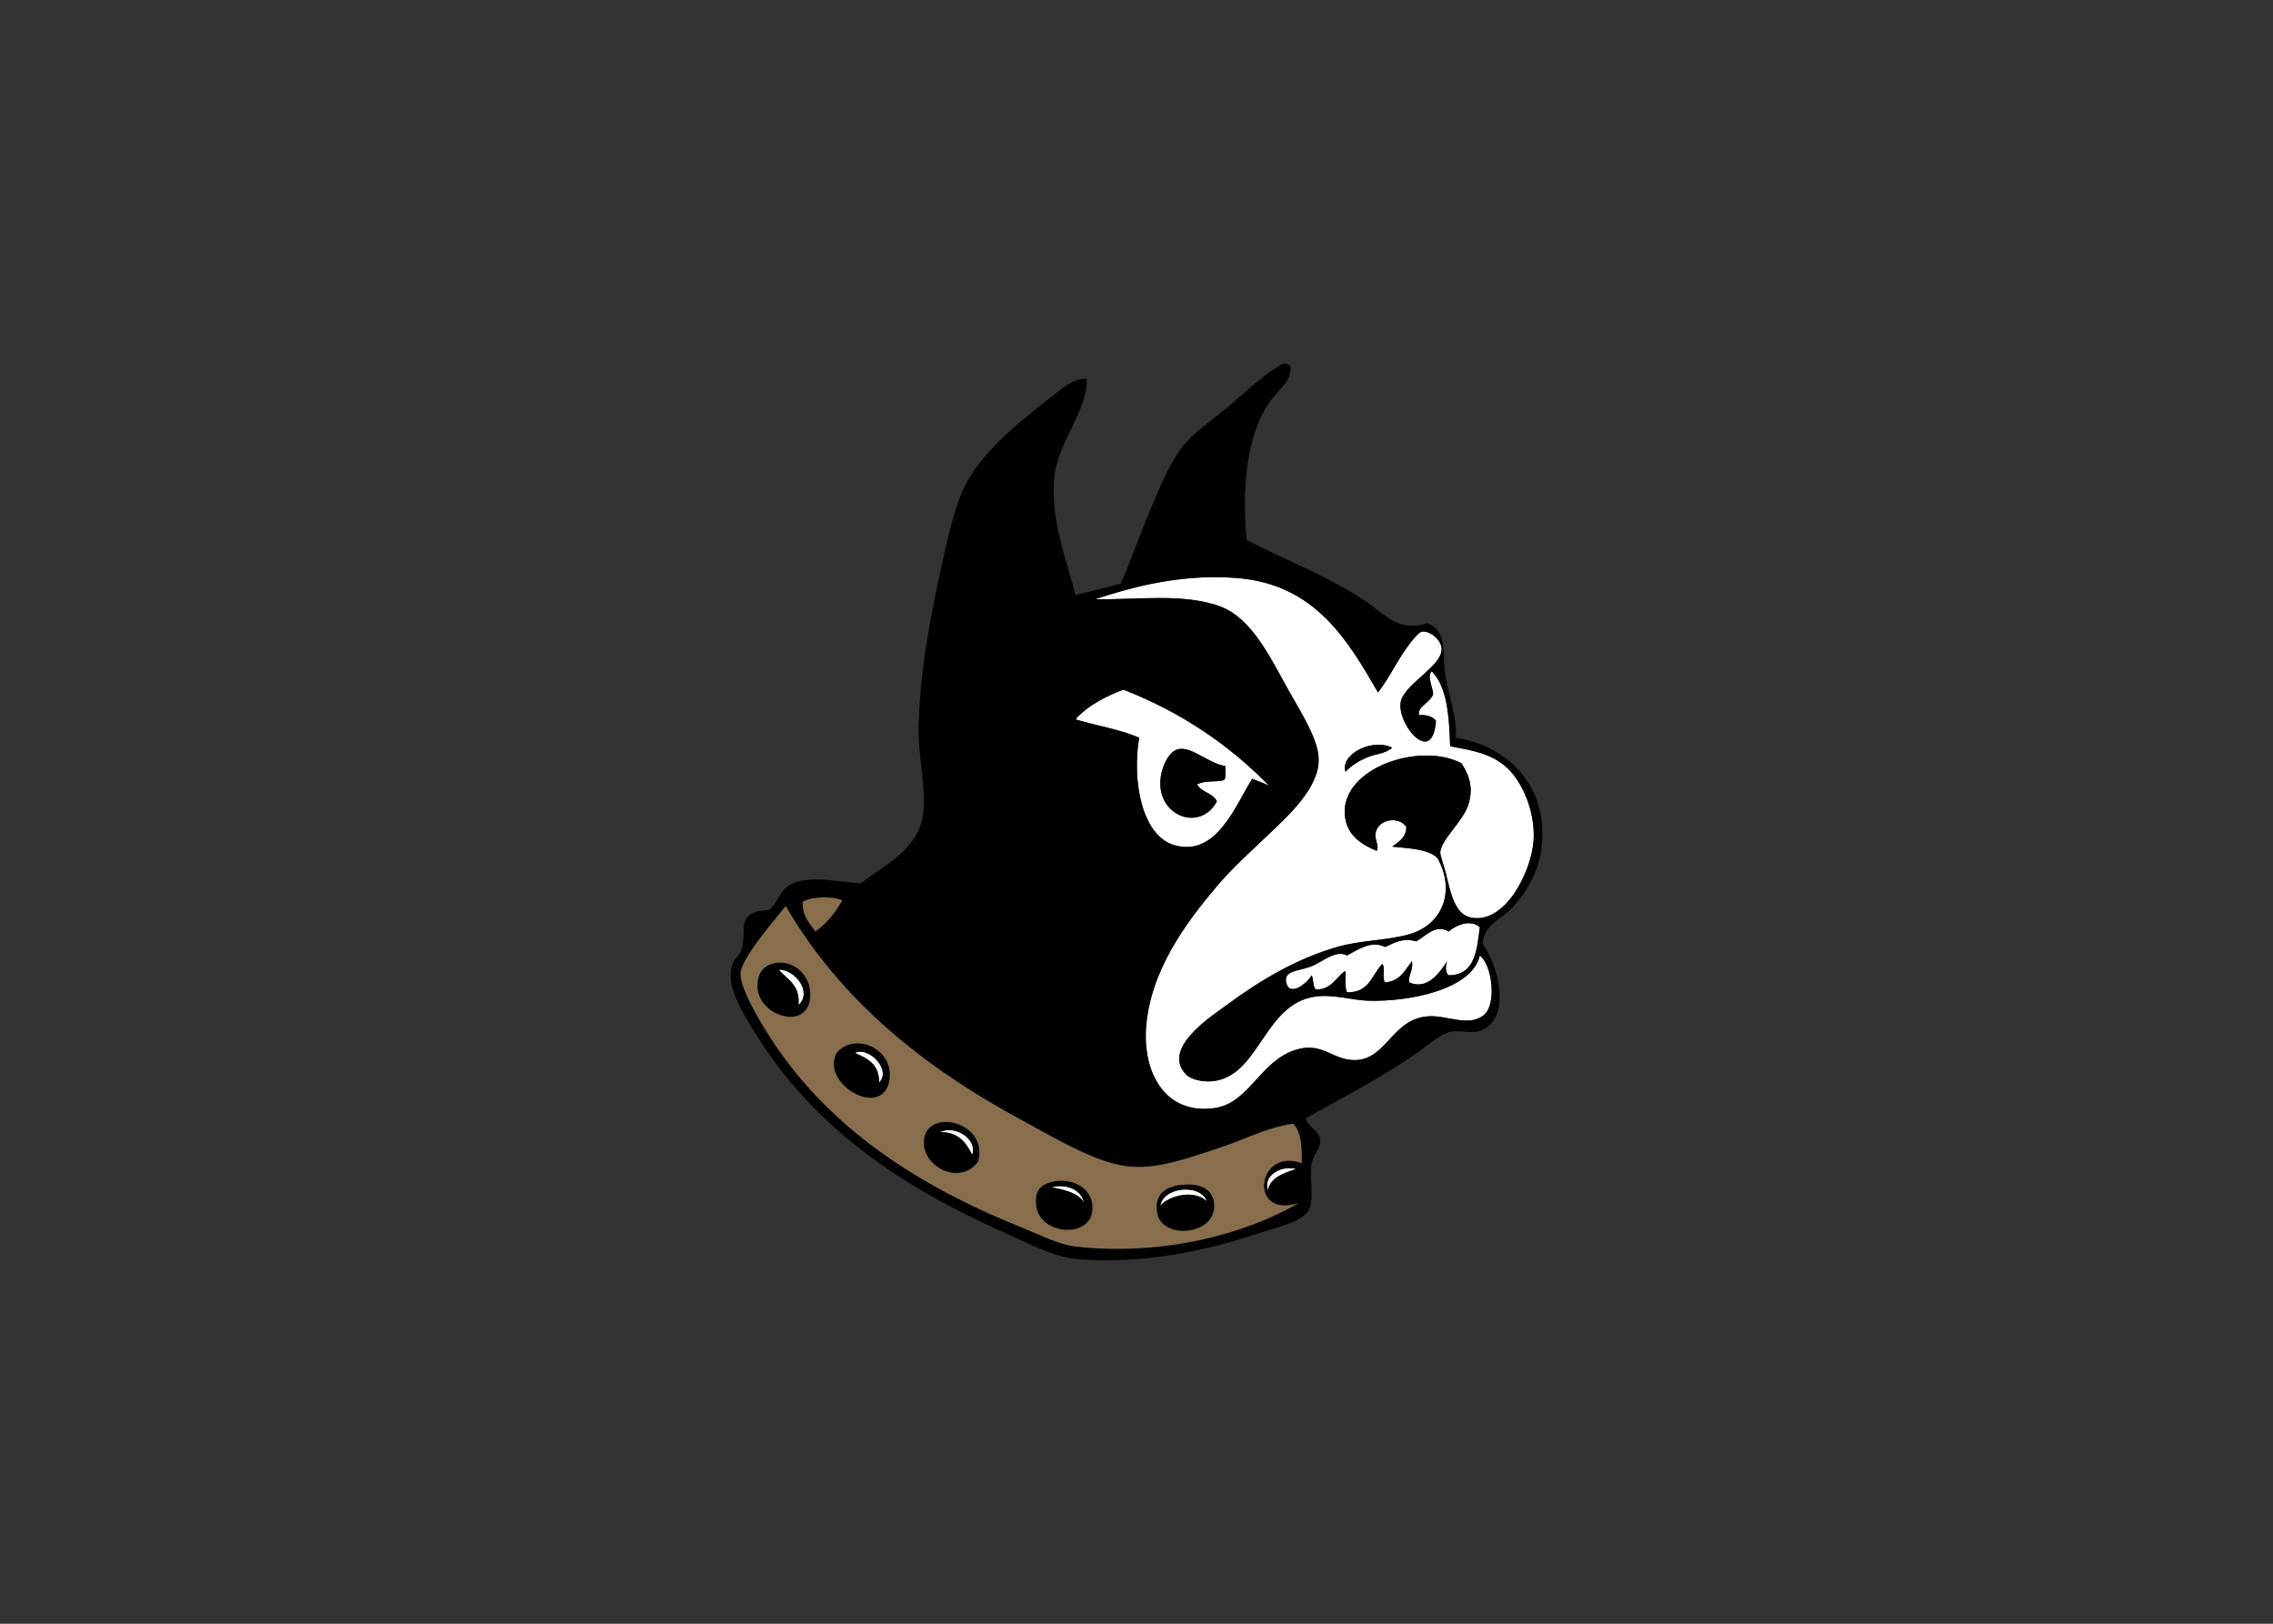 <svg clip-rule="evenodd" fill-rule="evenodd" viewBox="0 0 560 400" xmlns="http://www.w3.org/2000/svg"><rect x="0" y="0" width="560" height="400" fill="#333333" stroke="none"/><g transform="matrix(1.919 0 0 1.919 180 89.531)"><path d="m11.722 68.536c-.969.035-1.915.229-2.471.569-.07 1.885.879 2.752 1.635 3.81 1.465-1.016 2.561-2.399 3.449-3.992-.649-.295-1.643-.421-2.613-.387zm-4.648 1.114c-1.26 1.62-5.785 6.74-5.807 8.711-.018 1.624 1.735 4.766 2.904 6.715 7.454 12.422 19.176 20.181 33.032 25.771 2.491 1.005 4.914 2.288 7.26 2.541 10.984 1.183 21.653-1.589 28.494-5.627-6.561 2.152-5.426-7.221.364-5.08.055-2.112-.068-4.05-1.09-5.084-3.363.44-6.464 2.149-9.983 3.268-3.402 1.082-7.563 2.691-11.434 2.177-4.201-.555-9.318-3.694-13.248-5.806-12.892-6.928-23.492-15.555-30.494-27.587zm-.776 7.26c2.383-.059 4.369 2.298 3.861 4.898-.741 3.802-6.64 1.853-6.715-1.814-.021-.978.249-2.397 1.815-2.904.35-.114.699-.172 1.039-.18zm9.992 10.373c2.445-.015 4.739 2.242 4.034 5.053-1.102 4.394-8.267.43-6.897-3.449.191-.543.879-1.182 1.814-1.452.348-.1.7-.15 1.049-.152zm11.45 10.092c2.281.058 4.92 1.973 4.017 5.124-2.46 3.242-7.549.392-6.896-3.085.27-1.438 1.509-2.073 2.879-2.039zm14.602 7.545c2.236-.063 4.282 1.355 4.117 3.751-.259 3.761-7.101 3.283-7.26-.909-.044-1.126.167-2.279 2.178-2.722.321-.071.645-.111.965-.12zm16.641.483c1.833.046 2.933.982 3.084 2.359.459 4.17-6.532 4.768-7.26 1.452-.636-2.905 1.58-3.875 4.176-3.811z" fill="#886e4c" stroke="#886e4c" stroke-width=".2"/><path d="m62.488 27.437c-5.729-.045-11.013 1.271-15.666 2.828 5.37.104 11.268-.804 15.971.906 4.163 1.515 6.493 6.617 8.893 10.891 1.499 2.669 3.748 6.136 3.813 8.711.093 3.762-4.098 7.445-6.352 9.62-2.214 2.135-4.586 4.198-6.717 6.717-3.943 4.661-8.482 10.744-9.075 17.967-.49 5.961 2.431 11.372 8.712 10.525 4.498-.604 5.805-5.913 10.346-7.441 3.479-1.173 4.779 1.229 7.623 1.271 4.213.061 4.831-5.371 9.617-5.625 2.392-.127 5.148 1.433 7.081-.184 1.647-1.378 1.057-6.384-.545-7.621-.992 4.375-9.016 5.961-14.339 5.807-2.007-.058-4.455-.844-6.715-.543-6.78.902-7.198 10.434-13.43 10.889-1.096.08-2.6-.198-3.268-.908-3.152-3.354 3.372-7.493 5.264-8.893 4.255-3.146 8.959-5.941 14.157-7.441 3.086-.89 6.283-.793 9.256-1.633 4.219-1.191 6.037-5.446 3.631-9.801-1.258-1.163-3.626-1.217-5.811-1.453.826-.627 1.8-1.105 1.816-2.541-.946-1.333-3.193-1.021-3.812.363-.508 1.139.434 1.95 0 2.723-1.993-.825-3.581-1.954-3.992-3.993-1.28-6.35 9.301-10.154 14.883-7.26 1.137 1.752 1.494 3.336.908 5.262-.677 2.224-3.487 4.462-3.631 6.172-.03.363.479 1.733.727 2.723.555 2.221 1.065 5.143 3.084 5.627 4.441 1.064 7.879-5.802 8.168-9.801.277-3.834-1.538-7.739-3.449-9.438-2.054-1.826-4.407-2.18-7.258-2.722-.12-3.874-.38-7.606-2.36-9.62-.648.578.105 1.947.18 2.905-.305 1.114-2.091 1.618-1.815 2.72 1.032-.062 1.753.186 2.178.727-.436 5.949-4.994.481-4.535-2.357.38-2.358 5.342-4.593 5.262-6.899-.039-1.103-1.488-2.352-2.541-2.178-.449.074-1.363 1.265-1.633 1.635-1.838 2.523-2.219 3.786-3.994 6.17-3.885-6.705-8.078-13.919-18.149-14.701-.836-.065-1.664-.099-2.482-.106zm-12.035 14.443c-1.934.669-4.707 2.069-6.172 3.81 2.682.827 5.746 1.274 8.168 2.362-.936 5.605.368 12.597 4.537 13.791 5.394 1.545 7.822-5.098 9.981-8.529.714.315 1.509.548 2.178.908-5.109-5.235-11.26-9.43-18.692-12.342zm32.874 7.066c.557.018 1.106.135 1.607.375-.859.807-2.184.793-3.264 1.27-1.114.491-1.959 1.031-2.724 1.816-.601-1.735 1.965-3.535 4.381-3.461zm-25.458.528c1.71-.013 3.645 1.92 5.651 2.207-.05.616.14 1.471-.182 1.814-1.046.287-2.351-.015-3.447.545.542 1.03 2.052 1.092 2.539 2.178-2.089 3.891-7.448 1.992-7.258-2.541.077-1.865 1.112-3.96 2.357-4.174.112-.019.226-.028.34-.029zm36.755 22.385c-.927.053-1.871.569-2.428 1.055-1.709-1.003-2.994.639-4.176 1.272-1.724-.5-2.82.19-3.99.726-1.783-.874-3.381.284-4.902 1.09-1.465-.807-3.135.874-4.719 1.451-1.546.565-3.4.473-3.086 1.997.41 1.983 2.764.065 3.268-.907.292.494.116 1.456.545 1.815 2.061.124 2.875-1.962 3.81-2.36.03.938-.112 2.048.182 2.723 2.842.121 3.206-2.238 4.537-3.631.444.464-.079 1.896.365 2.36 1.929-.129 2.549-1.564 3.448-2.723.197 1.226-.46 1.596-.364 2.723 2.339 1.07 3.925-1.274 4.901-2.723-.248.55-.294 1.498.181 1.816 3.369-.019 3.614-3.163 3.993-6.172-.458-.409-1.008-.543-1.565-.512zm-88.457 5.957c1.085 1.274 2.794 1.925 2.541 4.538 1.845-1.598-.404-4.59-2.541-4.538zm10.449 10.531c-.234.004-.455.06-.648.177 1.611.687 3.146 1.452 3.084 3.813 1.52-1.543-.797-4.024-2.436-3.99zm11.361 10.068c-.394.006-.777.092-1.119.273 2.419-.061 3.353 1.365 4.174 2.903.549-1.736-1.347-3.205-3.055-3.176zm43.907 4.883c-1.683-.067-3.467 1.139-2.922 2.83.408-1.709 2.066-2.168 3.631-2.721-.229-.064-.468-.1-.709-.109zm-29.279 2.32c-.458-.031-.937.015-1.408.149 1.131.2 3.576.653 4.172 1.996-.209-1.256-1.39-2.051-2.764-2.145zm15.912.426c-1.518-.031-3.137.709-3.346 2.082 1.147-1.368 4.455-2.1 5.989-.545-.344-1.023-1.462-1.513-2.643-1.537z" fill="#fff"/><path d="m71.231.002c-.309-.023-.556.161-.815.314-2.134 1.264-4.106 3.169-6.352 5.083-2.031 1.732-4.692 3.482-6.172 5.445-1.711 2.27-2.999 5.563-4.174 8.348-1.259 2.982-2.329 6.14-3.631 9.076-1.93.49-3.831 1.006-5.806 1.451-1.197-4.647-3.221-9.633-2.723-15.064.424-4.615 4.289-8.528 4.176-12.703-1.708-.06-3.167 1.236-4.358 2.178-3.746 2.961-8.165 6.353-10.709 10.525-1.666 2.735-2.61 6.885-3.447 10.709-1.558 7.103-2.883 13.726-3.084 21.235-.103 3.813 1.038 7.837.543 11.434-.608 4.417-5.111 6.48-7.985 8.713-2.82-.215-6.364-.996-8.713 0-1.78.755-1.811 2.486-3.086 3.447-.666-.046-1.795.138-2.358.545-1.346.974-.577 2.359-1.089 4.356-.155.61-.725 1.15-.909 1.451-1.528 2.519.513 5.949 2.18 8.711 7.828 12.974 19.293 20.53 33.212 26.683 3.147 1.39 5.685 2.856 9.076 3.084 8.46.567 16.285-1.178 23.05-3.45 1.749-.587 5.309-1.328 6.17-2.902.781-1.427.014-4.458.363-5.99.273-1.194 1.235-1.996 1.09-3.084-.174-1.3-1.662-1.539-1.815-2.723 4.569-2.539 9.525-5.112 13.976-8.168 1.358-.932 3.304-2.653 4.537-2.903 1.384-.28 2.736.347 3.992-.181 3.889-1.639 2.266-8.251.182-11.073.164-2.401 2.059-3.062 3.267-4.173 1.821-1.678 3.667-4.476 4.174-7.442 1.414-8.268-3.996-13.845-10.889-14.881.201-2.932-1.216-6.089-1.453-8.895-.206-2.443.222-4.814-2.178-5.809-3.78 1.159-5.33-1.039-7.805-2.72-4.952-3.363-10.421-5.348-15.428-7.987-.631-6.79.052-13.455 2.904-17.605 1.052-1.528 2.995-2.797 2.725-4.719-.246-.214-.454-.301-.639-.315zm-8.743 27.435c.819.006 1.647.04 2.483.105 10.071.784 14.263 7.996 18.148 14.699 1.775-2.384 2.155-3.647 3.994-6.17.269-.37 1.184-1.559 1.633-1.633 1.053-.173 2.502 1.074 2.541 2.178.08 2.305-4.882 4.539-5.264 6.897-.457 2.84 4.101 8.308 4.537 2.359-.425-.541-1.147-.787-2.177-.724-.278-1.103 1.51-1.609 1.816-2.723-.076-.958-.83-2.328-.181-2.904 1.978 2.013 2.239 5.746 2.359 9.619 2.851.544 5.206.896 7.26 2.723 1.911 1.698 3.725 5.605 3.447 9.437-.29 4-3.725 10.865-8.166 9.799-2.019-.483-2.531-3.404-3.086-5.625-.247-.99-.756-2.359-.726-2.723.143-1.708 2.953-3.946 3.631-6.17.586-1.927.229-3.512-.909-5.263-5.582-2.894-16.163.909-14.883 7.26.411 2.038 2 3.168 3.994 3.992.434-.771-.507-1.584 0-2.723.618-1.384 2.865-1.695 3.811-.361-.016 1.435-.988 1.913-1.815 2.541 2.185.235 4.55.288 5.809 1.451 2.406 4.356.588 8.609-3.631 9.801-2.974.839-6.17.743-9.256 1.633-5.198 1.5-9.902 4.295-14.156 7.441-1.893 1.4-8.418 5.539-5.264 8.893.667.709 2.171.987 3.267.908 6.232-.456 6.65-9.988 13.431-10.891 2.26-.301 4.707.486 6.715.545 5.322.154 13.345-1.433 14.338-5.807 1.603 1.237 2.191 6.245.545 7.624-1.933 1.615-4.687.052-7.078.179-4.787.255-5.407 5.689-9.62 5.627-2.843-.042-4.144-2.442-7.623-1.271-4.54 1.53-5.847 6.836-10.346 7.441-6.281.845-9.201-4.563-8.711-10.525.592-7.222 5.132-13.308 9.074-17.969 2.132-2.519 4.503-4.58 6.715-6.715 2.255-2.175 6.449-5.858 6.354-9.619-.065-2.574-2.314-6.043-3.813-8.712-2.4-4.272-4.73-9.375-8.893-10.889-4.702-1.71-10.602-.804-15.971-.908 4.653-1.556 9.938-2.872 15.666-2.828zm-12.035 14.443c7.433 2.912 13.583 7.107 18.691 12.342-.668-.359-1.464-.593-2.177-.908-2.159 3.431-4.587 10.074-9.981 8.529-4.169-1.192-5.474-8.186-4.537-13.791-2.423-1.087-5.486-1.534-8.169-2.361 1.466-1.742 4.239-3.141 6.173-3.811zm32.874 7.066c-2.416-.073-4.982 1.725-4.381 3.459.763-.785 1.61-1.323 2.722-1.814 1.082-.476 2.409-.463 3.268-1.27-.501-.24-1.052-.358-1.609-.375zm-25.458.528c-.114.001-.228.01-.34.029-1.245.214-2.282 2.31-2.359 4.174-.189 4.534 5.171 6.432 7.26 2.541-.487-1.086-1.999-1.148-2.541-2.178 1.097-.56 2.403-.26 3.449-.545.321-.343.132-1.198.182-1.814-2.006-.287-3.941-2.22-5.651-2.207zm-46.147 19.065c.969-.034 1.962.09 2.611.385-.888 1.592-1.983 2.977-3.447 3.992-.757-1.059-1.704-1.927-1.633-3.812.555-.339 1.5-.53 2.469-.565zm-4.648 1.11c7.001 12.031 17.601 20.659 30.492 27.588 3.93 2.113 9.047 5.252 13.249 5.807 3.871.512 8.031-1.094 11.434-2.178 3.519-1.117 6.62-2.827 9.982-3.266 1.023 1.034 1.145 2.968 1.09 5.081-5.79-2.142-6.926 7.234-.365 5.082-6.841 4.037-17.508 6.811-28.493 5.627-2.346-.253-4.768-1.536-7.26-2.541-13.856-5.59-25.578-13.349-33.031-25.772-1.169-1.949-2.922-5.091-2.905-6.715.023-1.971 4.548-7.093 5.807-8.713zm87.55 2.211c.557-.032 1.107.102 1.565.511-.379 3.008-.622 6.152-3.992 6.17-.474-.317-.428-1.264-.182-1.814-.976 1.449-2.563 3.793-4.9 2.723-.098-1.126.56-1.496.363-2.723-.899 1.159-1.519 2.595-3.448 2.723-.443-.464.079-1.896-.365-2.36-1.331 1.391-1.693 3.751-4.537 3.631-.294-.675-.15-1.786-.182-2.723-.935.398-1.749 2.483-3.81 2.36-.428-.359-.253-1.323-.545-1.817-.504.973-2.857 2.892-3.266.909-.314-1.523 1.537-1.433 3.083-1.999 1.584-.576 3.254-2.257 4.719-1.449 1.522-.807 3.119-1.962 4.903-1.089 1.17-.535 2.266-1.226 3.99-.725 1.181-.633 2.467-2.274 4.176-1.272.557-.485 1.5-1.003 2.428-1.056zm-88.326 5.051c-.341.008-.689.066-1.04.179-1.566.508-1.834 1.927-1.814 2.905.076 3.667 5.974 5.616 6.715 1.814.508-2.601-1.479-4.957-3.862-4.898zm-.131.906c2.137-.053 4.386 2.94 2.541 4.537.252-2.612-1.456-3.262-2.541-4.537zm10.123 9.469c-.349.002-.702.05-1.049.15-.935.269-1.622.91-1.814 1.452-1.37 3.88 5.794 7.844 6.896 3.449.705-2.81-1.587-5.067-4.033-5.051zm.324 1.06c1.639-.033 3.958 2.447 2.438 3.991.062-2.362-1.472-3.127-3.084-3.813.193-.117.412-.173.646-.178zm11.125 9.03c-1.368-.034-2.609.6-2.879 2.039-.652 3.476 4.437 6.327 6.897 3.084.902-3.152-1.736-5.066-4.018-5.123zm.239 1.039c1.708-.029 3.601 1.44 3.052 3.176-.82-1.538-1.753-2.962-4.173-2.902.342-.182.727-.267 1.121-.274zm43.907 4.883c.24.01.479.045.709.109-1.565.552-3.224 1.014-3.631 2.723-.546-1.691 1.238-2.899 2.922-2.832zm-29.544 1.623c-.319.009-.644.048-.965.119-2.011.444-2.221 1.597-2.178 2.723.159 4.192 7 4.669 7.26.908.164-2.395-1.881-3.813-4.117-3.75zm16.641.482c-2.595-.062-4.812.908-4.176 3.813.728 3.315 7.719 2.718 7.26-1.451-.151-1.378-1.25-2.315-3.084-2.362zm-16.377.215c1.374.095 2.556.89 2.764 2.145-.594-1.343-3.042-1.796-4.174-1.996.471-.133.952-.18 1.41-.149zm15.912.426c1.181.024 2.299.515 2.643 1.537-1.533-1.556-4.843-.822-5.99.545.208-1.373 1.83-2.113 3.347-2.082z"/></g></svg>